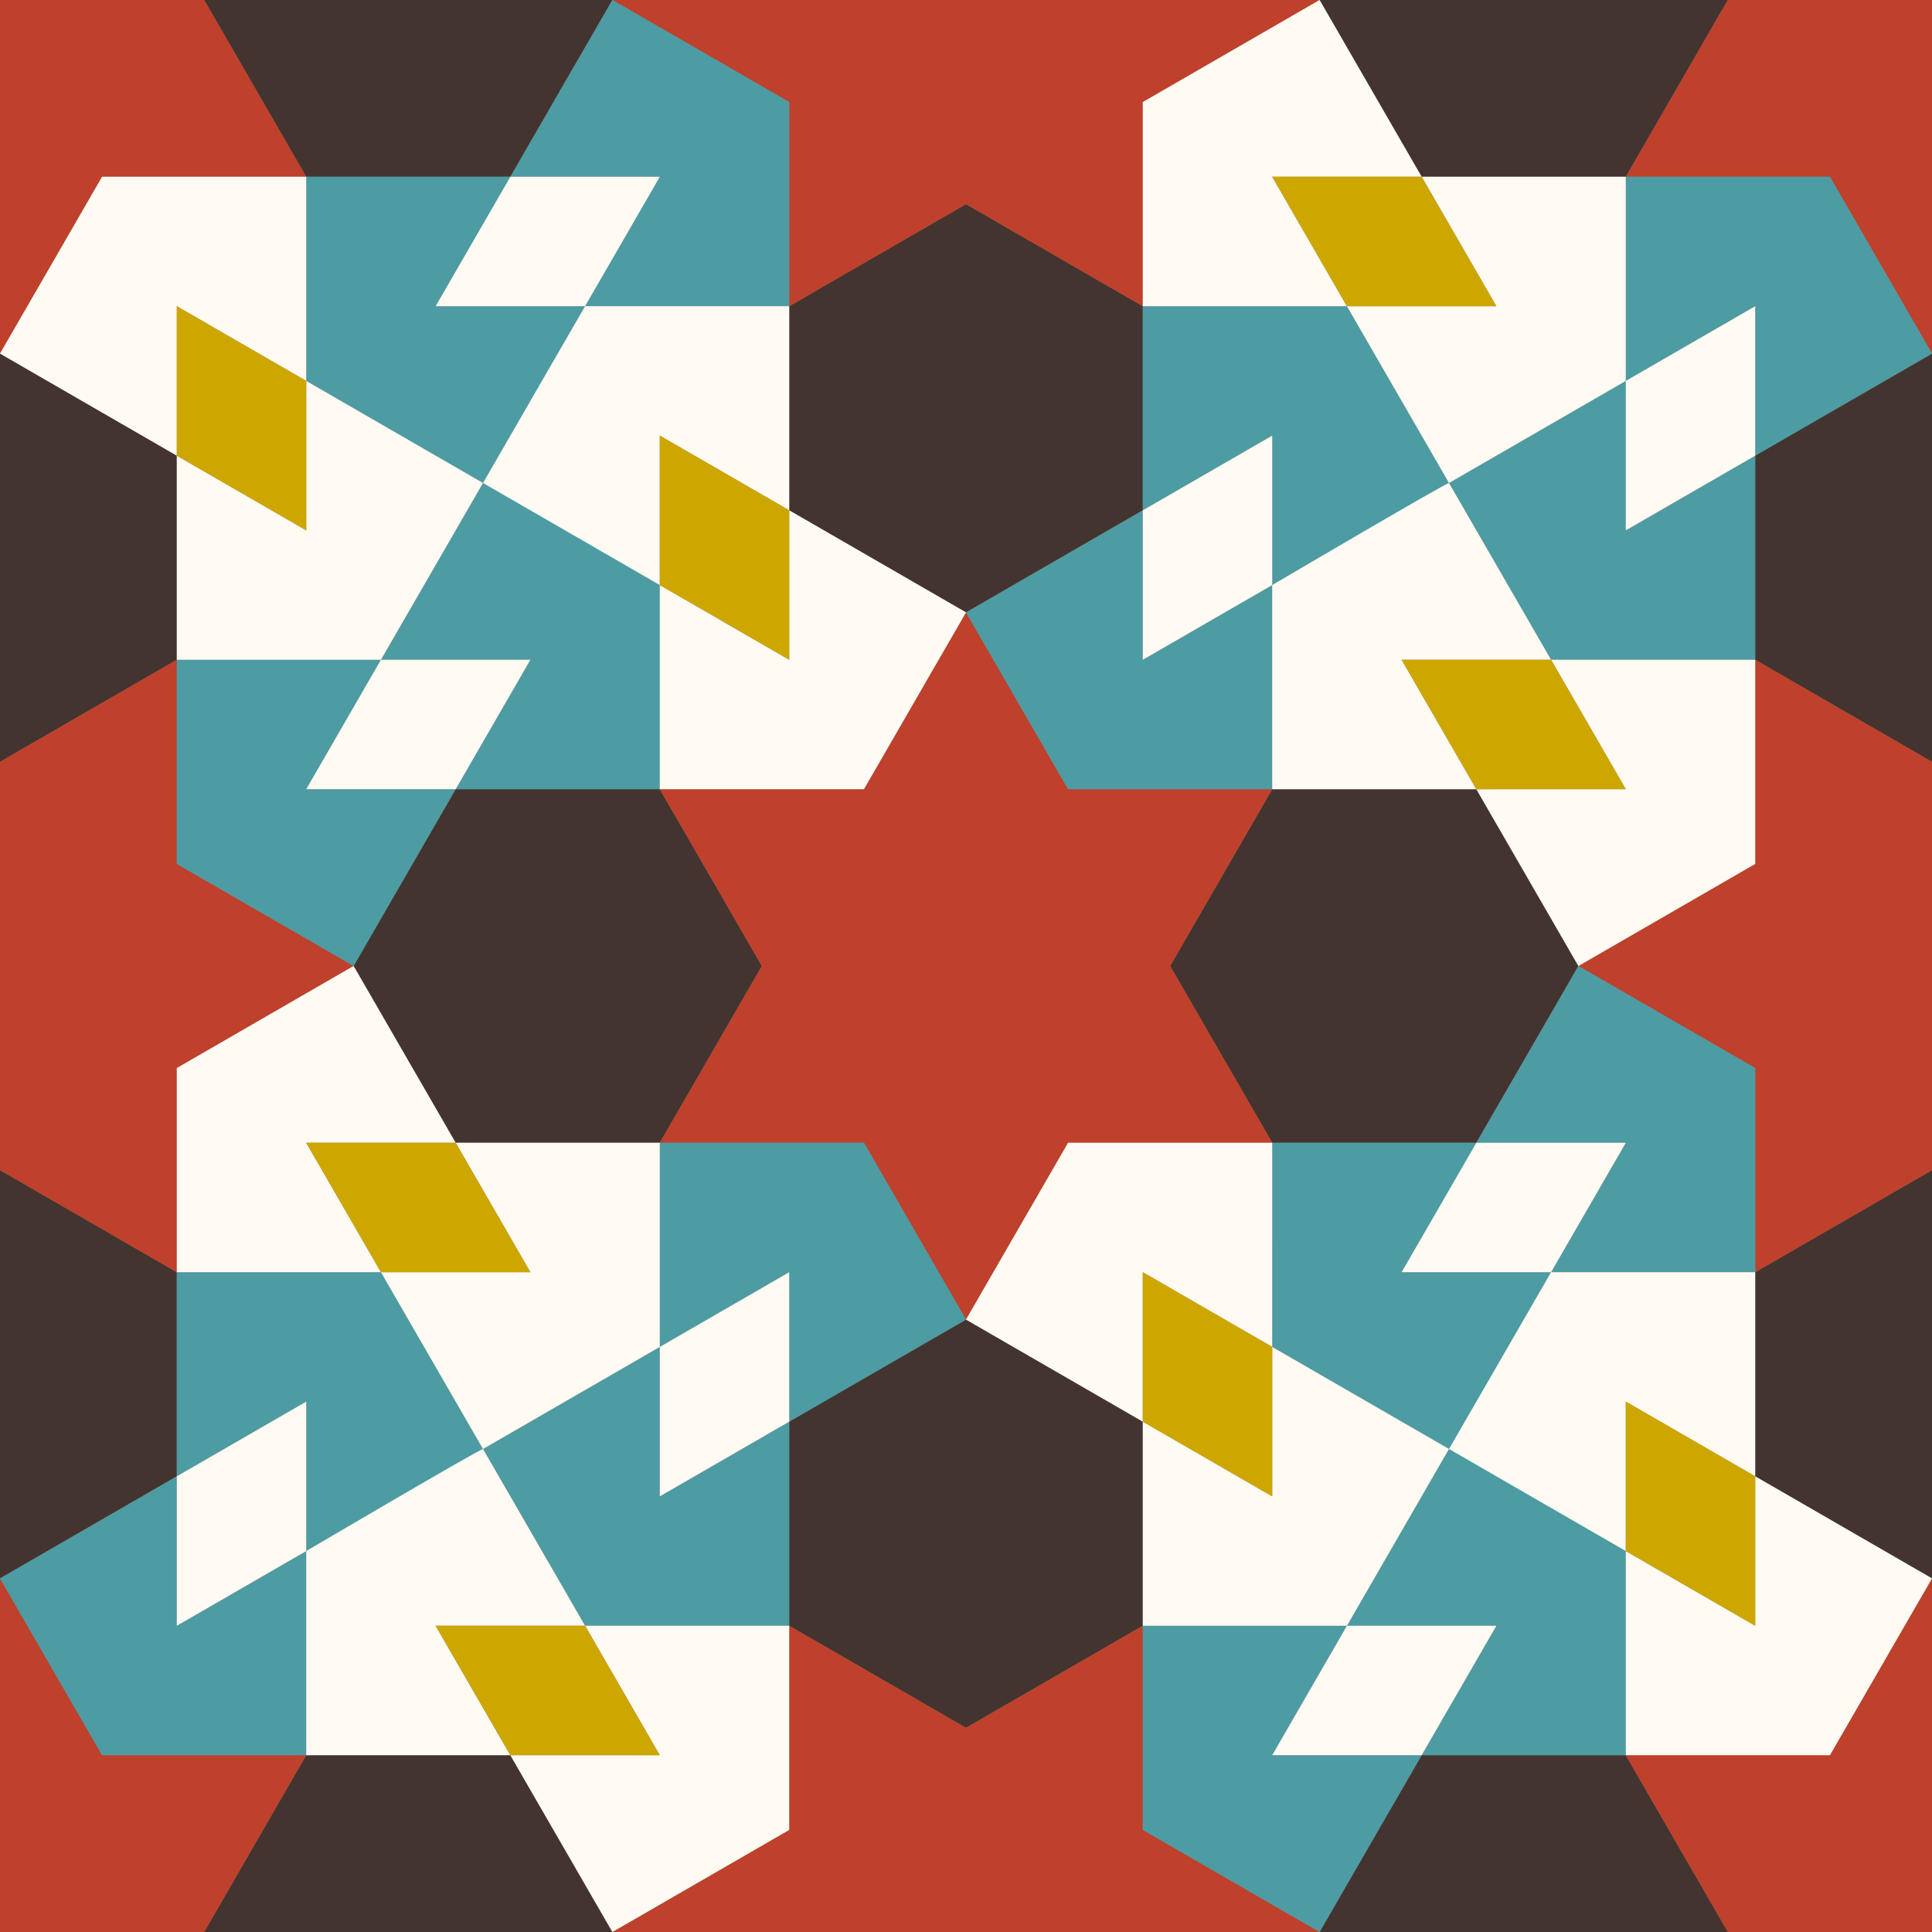 <svg version="1.1" xmlns="http://www.w3.org/2000/svg" width="595.918" height="595.917"  viewBox="0 0 595.92 595.92">
  <rect x="0" y="0" width="595.92" height="595.92" fill="#808080" stroke="none"/>
  <style>
    :root {
      --black: #443430;
      --red: #BF402B;
      --gold: #CEA600;
      --turquois: #4D9BA3;
      --emerald: #216554;
      --blue: #262F66;
      --white: #FFFAF2;
    }
    .shape-2{fill:#BF402B;stroke-miterlimit: 1}
    .shape-1{fill:#443430}
    .shape-3{fill:#4D9BA3}
    .shape-6{fill:#FFFAF2}
    .shape-5{fill:#FFFAF2}
    .shape-7{fill:#FFFAF2}
    .shape-4{fill:#4D9BA3}
    .shape-8{fill:#CEA600}
    <!-- .line{stroke:#fff;stroke-width:13px;} -->
    .guides{ stroke: #4FFF4F; display: none; fill: none}
  </style>
      <g class="line" id="pattern">
        <path class="shape-1" d="M109.064,297.957l31.483-54.529h62.963v-0.001l31.483,54.53l-31.483,54.531v-0.002h-62.966L109.064,297.957
          L109.064,297.957z M297.96,188.896l54.529-31.483V94.448v-0.001v-0.001L297.96,62.963l-54.528,31.482v62.965l54.528,31.483V188.896
          z M650.448,392.408l-54.53-31.483l-54.529,31.483v62.963l54.529,31.483l54.529-31.482 M595.919,109.061l-54.53,31.482
          l-0.003,62.964l0.003,0.001l54.529,31.483l54.53-31.483V140.54L595.919,109.061l0.001-0.002L595.919,109.061z M407.021-0.001
          l31.481,54.529h62.966v0.002l0.002-0.001l31.482-54.531l-31.482-54.53l-148.979,0v23.047l54.53,31.483L407.021-0.001z
           M54.534,203.506l-0.002-62.965l-54.53-31.482l-54.53,31.482v62.965l54.53,31.483l54.531-31.483H54.534z M0.002,486.854
          l54.529-31.483v-62.964v-0.001l-54.53-31.483l-54.53,31.483v62.965L0,486.854l-0.002,0.003L0.002,486.854z M188.897,595.917
          L188.897,595.917l-31.482-54.529H94.452v-0.004l-0.004,0.004l-31.483,54.529l31.483,54.531l62.966-0.003L188.897,595.917
           M352.493,501.466l-0.003-62.964l-54.529-31.482l-54.53,31.482l-0.003,62.964v0.002l54.529,31.482l54.532-31.483L352.493,501.466z
           M407.019,595.917l31.483,54.528l62.967,0.003l31.482-54.531l-31.482-54.53v0.001h-62.963l-31.483,54.529H407.019z M94.451-54.533
          L62.968-0.003l31.483,54.531h0.001v-0.002h62.964l31.482-54.529l0.002,0l54.53-31.483v-23.047 M455.375,352.486l31.481-54.527l0,0
          l-31.483-54.529H392.41v-0.002l-31.483,54.529l31.483,54.531v-0.002H455.375z"/>
  <g>
    <polygon class="shape-2" points="54.532,329.439 109.063,297.956 54.532,266.473 54.532,203.506 0.001,234.99 -54.529,203.506 
      -54.529,266.473 -109.06,297.956 -54.529,329.439 -54.529,392.406 0.001,360.923 54.532,392.406    "/>
    <polygon class="shape-2" points="650.448,329.442 704.98,297.958 650.448,266.475 650.448,203.509 595.918,234.992 541.389,203.509 
      541.389,266.475 486.856,297.958 541.389,329.442 541.389,392.408 595.918,360.925 650.448,392.408     "/>
    <polygon class="shape-2" points="352.49,31.48 407.022,-0.003 352.492,-31.487 352.492,-94.453 297.96,-62.97 243.431,-94.453 
      243.431,-31.487 188.9,-0.003 243.431,31.48 243.431,94.446 297.96,62.963 352.49,94.446     "/>
    <polygon class="shape-2" points="329.443,243.427 297.96,188.896 266.478,243.426 203.511,243.426 234.994,297.957 203.511,352.488 
      266.478,352.488 297.96,407.017 329.443,352.488 392.41,352.488 360.927,297.957 392.41,243.427    "/>
    <polygon class="shape-2" points="31.485,-54.533 0.001,-109.064 -31.482,-54.534 -94.448,-54.534 -62.965,-0.003 -94.448,54.528 
      -31.482,54.528 0.001,109.058 31.485,54.528 94.451,54.528 62.968,-0.003 94.451,-54.533     "/>
    <polygon class="shape-2" points="627.404,-54.532 595.92,-109.063 564.438,-54.533 501.471,-54.533 532.953,-0.003 501.471,54.528 
      564.438,54.528 595.92,109.059 627.404,54.528 690.369,54.528 658.887,-0.003 690.369,-54.532    "/>
    <polygon class="shape-2" points="352.488,627.4 407.019,595.917 352.489,564.433 352.489,501.466 297.957,532.951 243.427,501.466 
      243.427,564.433 188.897,595.917 243.427,627.4 243.427,690.367 297.957,658.884 352.488,690.367     "/>
    <polygon class="shape-2" points="31.482,541.388 -0.001,486.857 -31.485,541.386 -94.451,541.386 -62.968,595.917 -94.451,650.449 
      -31.485,650.449 -0.001,704.978 31.482,650.449 94.448,650.449 62.965,595.917 94.448,541.388    "/>
    <polygon class="shape-2" points="627.4,541.388 595.918,486.857 564.434,541.386 501.469,541.386 532.951,595.917 501.469,650.449 
      564.434,650.449 595.918,704.978 627.4,650.449 690.367,650.449 658.885,595.917 690.367,541.388     "/>
  </g>
  <g>
    <path class="shape-3" d="M94.452,243.426l23.046-39.919c-29.764,0-62.964,0-62.964,0l-0.002,62.966l54.532,31.484l31.483-54.529
      L94.452,243.426z"/>
    <path class="shape-3" d="M180.465,94.446c29.766,0,62.966,0,62.966,0V31.48L188.898-0.003l-31.482,54.529h46.098L180.465,94.446z"/>
    <path class="shape-3" d="M415.457,501.466c-29.766,0-62.964,0-62.964,0l-0.003,62.967l54.532,31.484l31.482-54.529h-46.098
      L415.457,501.466z"/>
    <path class="shape-3" d="M478.424,392.406c29.766,0,62.965,0,62.965,0V329.44l-54.53-31.483l-31.482,54.529h46.096L478.424,392.406z"
      />
    <path class="shape-3" d="M352.489,157.413v46.096l39.921-23.048c0,29.766,0,62.966,0,62.965l-62.967,0.002l-31.483-54.531
      L352.489,157.413z"/>
    <path class="shape-3" d="M501.47,117.494c0-29.765,0-62.965-0.001-62.965h62.967l31.483,54.531l-54.53,31.482V94.447L501.47,117.494z"
      />
    <path class="shape-3" d="M54.532,455.371v46.096l39.92-23.047c0,29.766,0,62.965,0,62.965l-62.967,0.002L0.002,486.853L54.532,455.371
      z"/>
    <path class="shape-3" d="M203.512,415.453c0-29.765,0-62.965-0.001-62.965h62.967l31.483,54.531l-54.53,31.482v-46.097
      L203.512,415.453z"/>
  </g>
  <g>
    <path class="shape-4" d="M134.369,94.446l23.047-39.92H94.452l-0.001,62.967l54.53,31.484l31.483-54.531
      C156.283,94.446,134.369,94.446,134.369,94.446z"/>
    <path class="shape-4" d="M163.595,203.507l-23.047,39.92h62.963v-62.968c0,0-53.204-31.297-54.529-31.482l-31.483,54.53
      C141.681,203.507,163.595,203.507,163.595,203.507z"/>
    <path class="shape-4" d="M432.327,392.406l23.048-39.92H392.41l-0.002,62.967l54.531,31.484l31.483-54.531
      C454.242,392.406,432.327,392.406,432.327,392.406z"/>
    <path class="shape-4" d="M461.553,501.468l-23.047,39.92h62.963v-62.969c0,0-53.203-31.297-54.528-31.482l-31.482,54.529
      C439.64,501.468,461.553,501.468,461.553,501.468z"/>
    <path class="shape-4" d="M501.47,163.59l39.919-23.047l-0.003,62.964l-62.964,0.001l-31.481-54.53l54.529-31.484
      C501.47,141.675,501.47,163.59,501.47,163.59z"/>
    <path class="shape-4" d="M352.489,157.413V94.447l62.966,0.001l31.484,54.531L392.41,180.46c0-24.181,0-46.096,0-46.096
      L352.489,157.413z"/>
    <path class="shape-4" d="M203.512,461.548l39.919-23.047l-0.003,62.963l-62.964,0.002l-31.482-54.531l54.53-31.482
      C203.512,439.634,203.512,461.548,203.512,461.548z"/>
    <path class="shape-4" d="M54.532,455.371v-62.966l62.965,0.001l31.484,54.531l-54.529,31.482c0-24.182,0-46.096,0-46.096
      L54.532,455.371z"/>
  </g>
  <g>
    <path class="shape-5" d="M117.498,203.507l-23.049,39.92h46.099l23.047-39.92C163.595,203.507,141.681,203.507,117.498,203.507z"/>
    <path class="shape-5" d="M180.465,94.446l23.049-39.92h-46.098l-23.047,39.92C134.369,94.446,156.283,94.446,180.465,94.446z"/>
    <path class="shape-5" d="M415.457,501.466l-23.047,39.92l46.096,0.002l23.047-39.92C461.553,501.468,439.64,501.468,415.457,501.466z"
      />
    <path class="shape-5" d="M478.424,392.406l23.047-39.92h-46.096l-23.048,39.92C432.327,392.406,454.242,392.406,478.424,392.406z"/>
    <path class="shape-5" d="M352.489,157.413l39.921-23.048c0,0,0,21.915,0,46.096l-39.921,23.048V157.413z"/>
    <path class="shape-5" d="M501.47,117.494l39.919-23.047v46.096L501.47,163.59C501.47,163.59,501.47,141.675,501.47,117.494z"/>
    <path class="shape-5" d="M54.532,455.371l39.92-23.047c0,0,0,21.914,0,46.096l-39.92,23.047V455.371z"/>
    <path class="shape-5" d="M203.512,415.453l39.919-23.047v46.096l-39.919,23.047C203.512,461.548,203.512,439.634,203.512,415.453z"/>
  </g>
  <g>
    <path class="shape-6" d="M243.432,157.411v46.096l-39.921-23.048c0,29.766,0,62.966,0,62.965l62.967,0.002l31.482-54.532
      L243.432,157.411z"/>
    <path class="shape-6" d="M94.451,117.493c0-29.765,0-62.965,0.001-62.965H31.485L0.001,109.059l54.53,31.482V94.445L94.451,117.493z"
      />
    <path class="shape-6" d="M690.369,117.493c0-29.765,0-62.965,0.002-62.965h-62.967l-31.485,54.531l54.532,31.482V94.446
      L690.369,117.493z"/>
    <path class="shape-6" d="M-54.529,455.371v46.096l-39.92-23.047c0,29.766,0,62.965,0,62.965l62.967,0.002L0,486.853L-54.529,455.371z"
      />
    <path class="shape-6" d="M180.463,690.367c29.764,0,62.964,0,62.964,0V627.4l-54.53-31.482l-31.482,54.527h46.096L180.463,690.367z"/>
    <path class="shape-6" d="M541.389,455.371v46.096l-39.92-23.047c0,29.766,0,62.965,0,62.965l62.967,0.002l31.482-54.531
      L541.389,455.371z"/>
    <path class="shape-6" d="M392.408,415.453c0-29.765,0-62.965,0.002-62.965h-62.967l-31.483,54.531l54.53,31.482v-46.097
      L392.408,415.453z"/>
    <path class="shape-6" d="M501.469,243.427l-23.047-39.919c29.766,0,62.964,0,62.964-0.001l0.003,62.967l-54.531,31.484l-31.483-54.529
      L501.469,243.427z"/>
    <path class="shape-6" d="M415.455,94.448c-29.765,0-62.966,0-62.966,0V31.481l54.532-31.483l31.48,54.529h-46.096L415.455,94.448z"/>
    <path class="shape-6" d="M-94.448,117.493c0-29.765,0-62.965-0.002-62.965h62.967l31.484,54.531l-54.531,31.482V94.445
      L-94.448,117.493z"/>
    <path class="shape-6" d="M415.452,690.367c-29.763,0-62.964,0-62.964,0V627.4l54.529-31.482l31.483,54.527h-46.096L415.452,690.367z"
      />
    <path class="shape-6" d="M650.447,455.373v46.096l39.92-23.049c0,29.766,0,62.967,0,62.965l-62.967,0.002l-31.482-54.531
      L650.447,455.373z"/>
    <path class="shape-6" d="M180.464,501.466c29.765,0,62.964,0,62.964,0l0.003,62.967l-54.532,31.484l-31.483-54.529h46.097
      L180.464,501.466z"/>
    <path class="shape-6" d="M117.497,392.406c-29.765,0-62.965,0-62.965,0V329.44l54.532-31.483l31.481,54.529H94.449L117.497,392.406z"
      />
  </g>
  <g>
    <path class="shape-7" d="M94.451,163.588l-39.919-23.047l0.002,62.965h62.964l31.483-54.53l-54.53-31.484
      C94.451,141.674,94.451,163.588,94.451,163.588z"/>
    <path class="shape-7" d="M243.432,157.411V94.445l-62.967,0.001l-31.483,54.531l54.529,31.482c0-24.181,0-46.096,0-46.096
      L243.432,157.411z"/>
    <path class="shape-7" d="M392.408,461.548l-39.918-23.047l0.003,62.963l62.964,0.002l31.482-54.531l-54.531-31.482
      C392.408,439.634,392.408,461.548,392.408,461.548z"/>
    <path class="shape-7" d="M541.389,455.371v-62.966l-62.965,0.001l-31.483,54.531l54.528,31.482c0-24.182,0-46.096,0-46.096
      L541.389,455.371z"/>
    <path class="shape-7" d="M461.552,94.448l-23.049-39.92h62.966l0.001,62.967l-54.529,31.484l-31.484-54.531
      C439.636,94.448,461.552,94.448,461.552,94.448z"/>
    <path class="shape-7" d="M432.326,203.509l23.047,39.92H392.41V180.46c0,0,53.203-31.297,54.529-31.482l31.481,54.53
      C454.239,203.509,432.326,203.509,432.326,203.509z"/>
    <path class="shape-7" d="M163.594,392.406l-23.049-39.92h62.966l0.001,62.967l-54.53,31.484l-31.484-54.531
      C141.678,392.406,163.594,392.406,163.594,392.406z"/>
    <path class="shape-7" d="M134.368,501.468l23.047,39.92H94.452v-62.969c0,0,53.203-31.297,54.529-31.482l31.482,54.529
      C156.281,501.468,134.368,501.468,134.368,501.468z"/>
  </g>
  <g>
    <path class="shape-8" d="M243.432,157.411l-39.921-23.048c0,0,0,21.915,0,46.096l39.921,23.048V157.411z"/>
    <path class="shape-8" d="M94.451,117.493L54.532,94.445v46.096l39.919,23.047C94.451,163.588,94.451,141.674,94.451,117.493z"/>
    <path class="shape-8" d="M541.389,455.371l-39.92-23.047c0,0,0,21.914,0,46.096l39.92,23.047V455.371z"/>
    <path class="shape-8" d="M392.408,415.453l-39.918-23.047v46.096l39.918,23.047C392.408,461.548,392.408,439.634,392.408,415.453z"/>
    <path class="shape-8" d="M478.422,203.508l23.047,39.919l-46.096,0.002l-23.047-39.92
      C432.326,203.509,454.239,203.509,478.422,203.508z"/>
    <path class="shape-8" d="M415.455,94.448l-23.048-39.92h46.096l23.049,39.92C461.552,94.448,439.636,94.448,415.455,94.448z"/>
    <path class="shape-8" d="M180.464,501.466l23.047,39.92l-46.096,0.002l-23.047-39.92
      C134.368,501.468,156.281,501.468,180.464,501.466z"/>
    <path class="shape-8" d="M117.497,392.406l-23.048-39.92h46.096l23.049,39.92C163.594,392.406,141.678,392.406,117.497,392.406z"/>
  </g>
      </g>
      <g class="guides">
  <g>
    <path class="st0" d="M461.552,203.507c52.163,90.35,21.205,205.878-69.145,258.042c-90.347,52.162-205.877,21.207-258.039-69.142
      c-52.165-90.349-21.208-205.877,69.143-258.041C293.859,82.203,409.386,113.158,461.552,203.507z"/>
    <line class="st1" x1="297.96" y1="109.032" x2="297.96" y2="486.884"/>
    <line class="st1" x1="203.498" y1="134.343" x2="392.423" y2="461.572"/>
    <line class="st1" x1="134.346" y1="203.494" x2="461.574" y2="392.42"/>
    <line class="st1" x1="109.034" y1="297.957" x2="486.886" y2="297.958"/>
    <line class="st1" x1="134.344" y1="392.42" x2="461.573" y2="203.495"/>
    <line class="st1" x1="203.495" y1="461.573" x2="392.423" y2="134.344"/>
  </g>
  <g>
    <circle class="st0" cx="0.002" cy="297.956" r="188.9"/>
    <line class="st1" x1="0.002" y1="109.031" x2="0.002" y2="486.884"/>
    <line class="st1" x1="-94.46" y1="134.342" x2="94.465" y2="461.572"/>
    <line class="st1" x1="-163.612" y1="203.494" x2="163.617" y2="392.42"/>
    <line class="st1" x1="-188.924" y1="297.957" x2="188.927" y2="297.957"/>
    <line class="st1" x1="-163.614" y1="392.42" x2="163.615" y2="203.495"/>
    <line class="st1" x1="-94.462" y1="461.572" x2="94.465" y2="134.343"/>
  </g>
  <g>
    <circle class="st0" cx="0.002" cy="-0.004" r="188.9"/>
    <line class="st1" x1="0.002" y1="-188.929" x2="0.002" y2="188.924"/>
    <line class="st1" x1="-94.46" y1="-163.618" x2="94.465" y2="163.612"/>
    <line class="st1" x1="-163.612" y1="-94.466" x2="163.617" y2="94.46"/>
    <line class="st1" x1="-188.924" y1="-0.003" x2="188.927" y2="-0.003"/>
    <line class="st1" x1="-163.614" y1="94.46" x2="163.615" y2="-94.465"/>
    <line class="st1" x1="-94.462" y1="163.612" x2="94.465" y2="-163.617"/>
  </g>
  <g>
    <path class="st0" d="M461.552-94.454c52.165,90.35,21.206,205.878-69.144,258.042c-90.348,52.162-205.877,21.207-258.039-69.142
      C82.205,4.098,113.16-111.431,203.511-163.595C293.86-215.758,409.387-184.802,461.552-94.454z"/>
    <line class="st1" x1="297.961" y1="-188.929" x2="297.961" y2="188.924"/>
    <line class="st1" x1="203.498" y1="-163.618" x2="392.424" y2="163.612"/>
    <line class="st1" x1="134.348" y1="-94.466" x2="461.576" y2="94.46"/>
    <line class="st1" x1="109.035" y1="-0.003" x2="486.886" y2="-0.003"/>
    <line class="st1" x1="134.345" y1="94.46" x2="461.574" y2="-94.465"/>
    <line class="st1" x1="203.497" y1="163.612" x2="392.423" y2="-163.617"/>
  </g>
  <g>
    <circle class="st0" cx="595.918" cy="-0.004" r="188.899"/>
    <line class="st1" x1="595.919" y1="-188.929" x2="595.919" y2="188.924"/>
    <line class="st1" x1="501.456" y1="-163.618" x2="690.382" y2="163.612"/>
    <line class="st1" x1="432.305" y1="-94.466" x2="759.533" y2="94.46"/>
    <line class="st1" x1="406.992" y1="-0.003" x2="784.844" y2="-0.003"/>
    <line class="st1" x1="432.303" y1="94.46" x2="759.532" y2="-94.465"/>
    <line class="st1" x1="501.455" y1="163.612" x2="690.381" y2="-163.617"/>
  </g>
  <g>
    <circle class="st0" cx="0.002" cy="595.917" r="188.9"/>
    <line class="st1" x1="0.002" y1="406.992" x2="0.002" y2="784.845"/>
    <line class="st1" x1="-94.46" y1="432.303" x2="94.465" y2="759.532"/>
    <line class="st1" x1="-163.612" y1="501.454" x2="163.617" y2="690.38"/>
    <line class="st1" x1="-188.924" y1="595.917" x2="188.927" y2="595.917"/>
    <line class="st1" x1="-163.614" y1="690.38" x2="163.615" y2="501.455"/>
    <line class="st1" x1="-94.462" y1="759.532" x2="94.465" y2="432.304"/>
  </g>
  <g>
    <path class="st0" d="M461.552,501.467c52.165,90.35,21.206,205.878-69.144,258.042c-90.348,52.162-205.877,21.207-258.039-69.143
      c-52.164-90.348-21.209-205.877,69.142-258.041C293.86,380.163,409.387,411.118,461.552,501.467z"/>
    <line class="st1" x1="297.961" y1="406.992" x2="297.961" y2="784.845"/>
    <line class="st1" x1="203.498" y1="432.303" x2="392.424" y2="759.532"/>
    <line class="st1" x1="134.348" y1="501.454" x2="461.576" y2="690.38"/>
    <line class="st1" x1="109.035" y1="595.917" x2="486.886" y2="595.917"/>
    <line class="st1" x1="134.345" y1="690.38" x2="461.574" y2="501.455"/>
    <line class="st1" x1="203.497" y1="759.532" x2="392.423" y2="432.304"/>
  </g>
  <g>
    <circle class="st0" cx="595.918" cy="595.917" r="188.899"/>
    <line class="st1" x1="595.919" y1="406.992" x2="595.919" y2="784.845"/>
    <line class="st1" x1="501.456" y1="432.303" x2="690.382" y2="759.532"/>
    <line class="st1" x1="432.305" y1="501.454" x2="759.533" y2="690.38"/>
    <line class="st1" x1="406.992" y1="595.917" x2="784.844" y2="595.917"/>
    <line class="st1" x1="432.303" y1="690.38" x2="759.532" y2="501.455"/>
    <line class="st1" x1="501.455" y1="759.532" x2="690.381" y2="432.304"/>
  </g>
  <g>
    <circle class="st0" cx="595.918" cy="297.956" r="188.899"/>
    <line class="st1" x1="595.919" y1="109.031" x2="595.919" y2="486.884"/>
    <line class="st1" x1="501.456" y1="134.342" x2="690.382" y2="461.572"/>
    <line class="st1" x1="432.305" y1="203.494" x2="759.533" y2="392.419"/>
    <line class="st1" x1="406.992" y1="297.957" x2="784.844" y2="297.957"/>
    <line class="st1" x1="432.303" y1="392.419" x2="759.532" y2="203.495"/>
    <line class="st1" x1="501.455" y1="461.572" x2="690.381" y2="134.343"/>
  </g>

      </g>
</svg>
